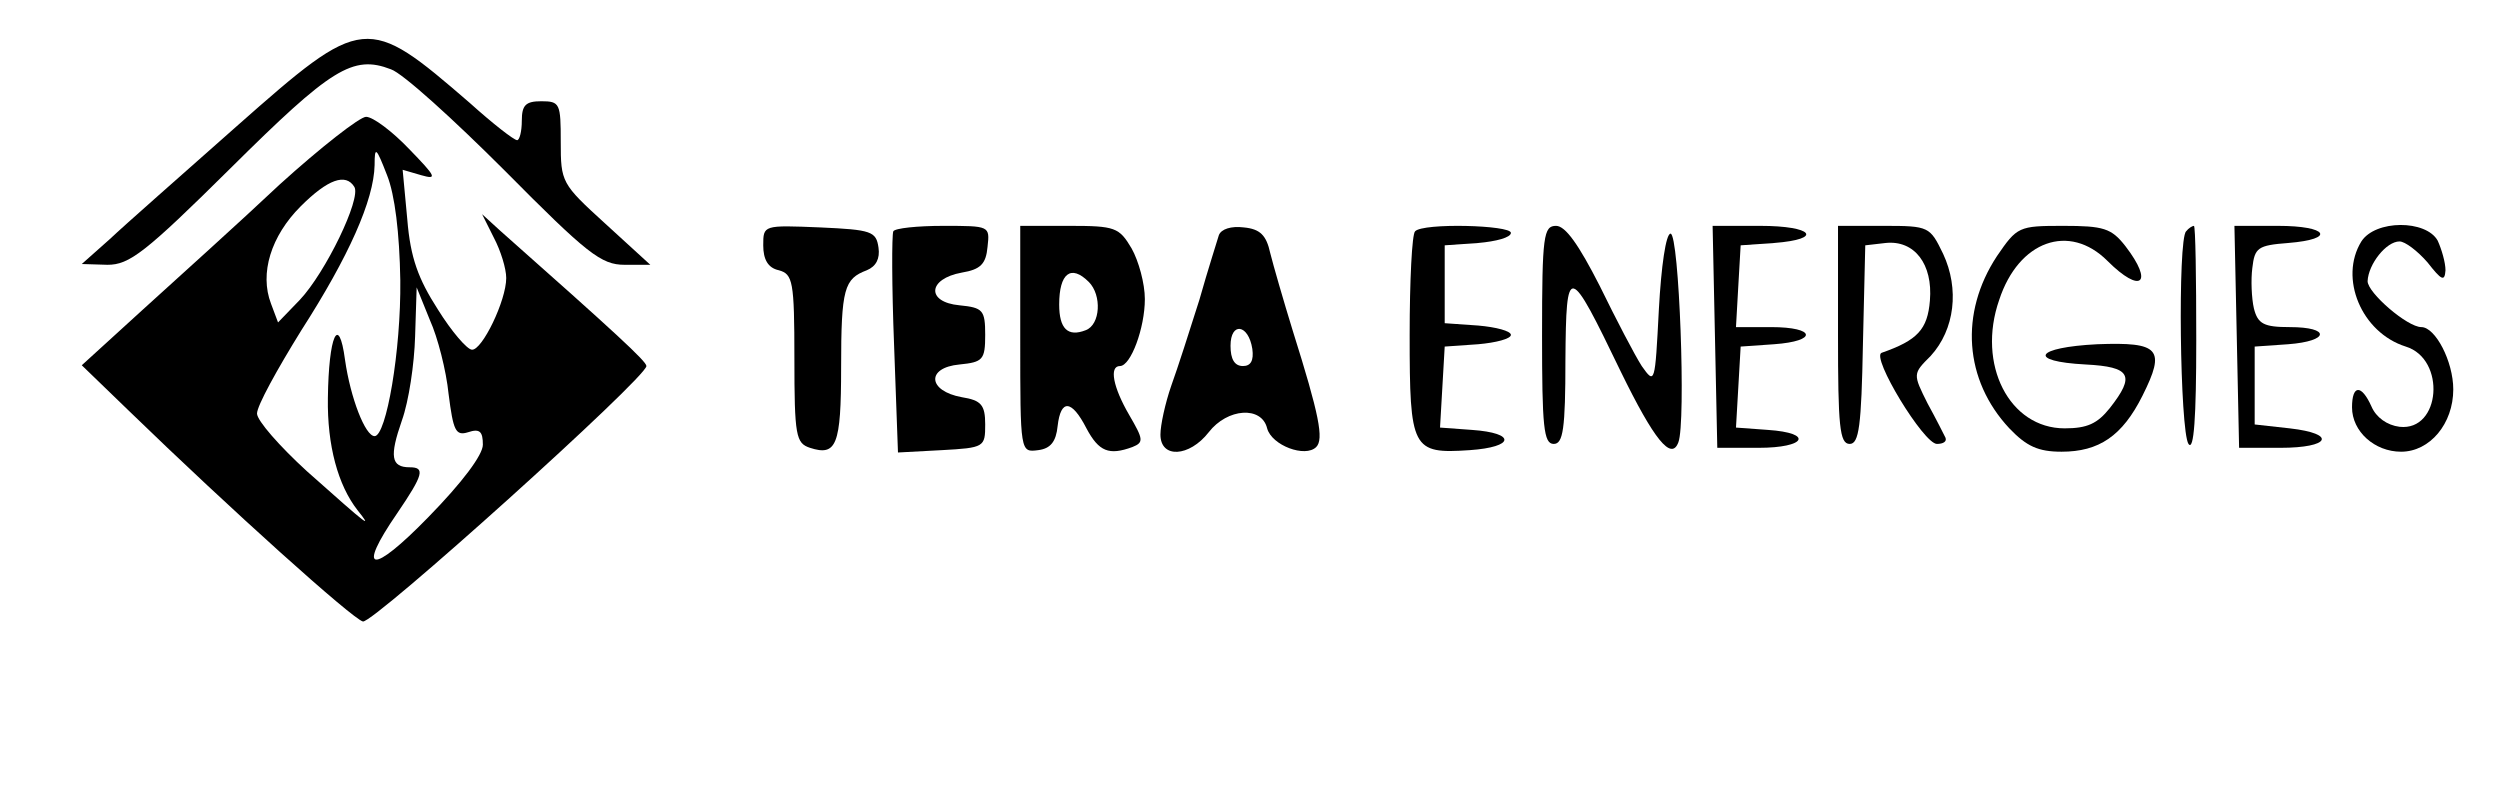 <?xml version="1.0" encoding="UTF-8" standalone="no"?>
<!DOCTYPE svg PUBLIC "-//W3C//DTD SVG 20010904//EN" "http://www.w3.org/TR/2001/REC-SVG-20010904/DTD/svg10.dtd">
<svg version="1.0" xmlns="http://www.w3.org/2000/svg" width="321pt" height="103pt" viewBox="0 0 321 103" preserveAspectRatio="xMidYMid meet">

<g transform="translate(0,103) scale(0.1,-0.1)" fill="#000000" stroke="none">
<path d="M304 868 c-70 -62 -144 -127 -163 -145 l-36 -32 33 -1 c28 0 48 15 158 124 129 128 157 146 206 127 15 -5 80 -64 146 -130 106 -107 124 -121 154 -121 l33 0 -58 53 c-56 51 -57 53 -57 105 0 49 -1 52 -25 52 -20 0 -25 -5 -25 -25 0 -14 -3 -25 -6 -25 -4 0 -31 21 -61 48 -132 114 -136 114 -299 -30z"/>
<path d="M359 793 c-52 -49 -131 -120 -175 -160 l-79 -72 60 -58 c132 -128 288 -268 301 -271 13 -3 364 313 364 328 0 6 -39 42 -188 174 l-23 21 15 -30 c9 -17 16 -40 16 -52 0 -29 -31 -93 -44 -92 -6 0 -26 23 -44 52 -25 39 -35 66 -39 115 l-6 64 24 -7 c21 -6 19 -2 -16 34 -21 22 -46 41 -55 41 -8 0 -58 -39 -111 -87z m155 -123 c1 -90 -18 -200 -33 -200 -12 0 -31 49 -38 98 -8 60 -21 31 -22 -49 -1 -61 13 -112 38 -144 19 -24 17 -23 -65 50 -35 32 -64 65 -64 74 0 10 26 57 57 107 61 95 93 167 94 212 0 25 2 23 16 -13 10 -25 16 -74 17 -135z m-59 120 c9 -15 -37 -110 -70 -145 l-28 -29 -9 24 c-15 39 0 87 38 125 35 35 58 43 69 25z m121 -266 c6 -47 9 -54 25 -49 15 5 19 1 19 -16 0 -13 -26 -48 -70 -93 -73 -75 -93 -72 -40 5 34 50 36 59 16 59 -24 0 -26 14 -10 60 9 25 16 73 17 108 l2 63 17 -42 c10 -22 21 -65 24 -95z"/>
<path d="M980 715 c0 -18 6 -29 20 -32 18 -5 20 -14 20 -113 0 -100 2 -109 20 -115 34 -11 40 3 40 103 0 102 4 114 33 125 12 5 17 15 15 29 -3 21 -9 23 -75 26 -73 3 -73 3 -73 -23z"/>
<path d="M1147 733 c-2 -5 -2 -70 1 -146 l5 -138 56 3 c55 3 56 4 56 33 0 25 -5 31 -30 35 -44 8 -46 38 -3 42 30 3 33 6 33 38 0 32 -3 35 -33 38 -43 4 -41 34 3 42 24 4 31 11 33 33 3 27 3 27 -57 27 -33 0 -62 -3 -64 -7z"/>
<path d="M1310 594 c0 -145 0 -145 23 -142 16 2 23 11 25 31 4 35 18 34 37 -3 16 -30 29 -35 59 -24 15 6 14 10 -4 41 -21 36 -26 63 -12 63 14 0 32 49 32 86 0 20 -8 49 -17 65 -16 27 -21 29 -80 29 l-63 0 0 -146z m88 74 c17 -17 15 -55 -4 -62 -23 -9 -34 2 -34 33 0 40 15 52 38 29z"/>
<path d="M1565 728 c-2 -7 -14 -44 -25 -83 -12 -38 -28 -88 -36 -110 -8 -23 -14 -51 -14 -63 0 -31 37 -29 62 3 24 31 68 34 75 5 6 -22 49 -38 63 -24 10 10 4 41 -30 149 -12 39 -25 84 -29 100 -5 23 -13 31 -34 33 -16 2 -29 -2 -32 -10z m43 -146 c2 -15 -2 -22 -12 -22 -11 0 -16 9 -16 26 0 31 23 28 28 -4z"/>
<path d="M1817 733 c-4 -3 -7 -64 -7 -133 0 -147 3 -153 77 -148 58 4 60 22 3 26 l-41 3 3 52 3 52 43 3 c23 2 42 7 42 12 0 5 -19 10 -42 12 l-43 3 0 50 0 50 43 3 c23 2 42 7 42 13 0 10 -113 13 -123 2z"/>
<path d="M1980 600 c0 -118 2 -140 15 -140 12 0 15 19 15 108 1 125 4 124 71 -15 43 -88 65 -115 74 -91 10 25 1 268 -10 268 -6 0 -12 -42 -15 -97 -5 -96 -5 -97 -22 -73 -9 14 -33 60 -54 103 -27 53 -44 77 -56 77 -16 0 -18 -12 -18 -140z"/>
<path d="M2202 598 l3 -143 53 0 c61 0 71 19 12 23 l-41 3 3 52 3 52 43 3 c56 4 54 22 -4 22 l-45 0 3 53 3 52 43 3 c64 5 50 22 -18 22 l-61 0 3 -142z"/>
<path d="M2360 600 c0 -117 2 -140 15 -140 12 0 15 23 17 128 l3 127 26 3 c37 4 61 -27 57 -74 -3 -37 -16 -51 -62 -67 -14 -5 54 -117 71 -117 8 0 13 3 11 8 -2 4 -12 24 -23 44 -19 38 -19 38 4 61 31 34 37 86 16 131 -17 35 -18 36 -76 36 l-59 0 0 -140z"/>
<path d="M2564 701 c-48 -73 -42 -159 16 -221 22 -23 37 -30 67 -30 48 0 78 20 104 72 30 60 22 69 -58 66 -80 -4 -91 -22 -15 -26 58 -3 64 -14 31 -56 -16 -20 -29 -26 -58 -26 -71 0 -113 82 -84 165 25 76 90 99 139 50 43 -43 60 -29 23 19 -18 23 -28 26 -80 26 -57 0 -59 -1 -85 -39z"/>
<path d="M2807 733 c-11 -10 -8 -256 3 -273 7 -10 10 34 10 133 0 81 -1 147 -3 147 -2 0 -7 -3 -10 -7z"/>
<path d="M2872 598 l3 -143 53 0 c64 0 73 18 12 25 l-45 5 0 50 0 50 43 3 c53 4 55 22 2 22 -33 0 -41 4 -46 24 -3 13 -4 37 -2 52 3 26 7 29 46 32 62 5 51 22 -13 22 l-56 0 3 -142z"/>
<path d="M3032 720 c-29 -47 0 -117 57 -135 52 -16 45 -109 -8 -103 -16 2 -30 12 -36 26 -13 29 -25 28 -25 -1 0 -31 29 -57 63 -57 37 0 67 36 67 80 0 36 -23 80 -41 80 -18 0 -69 44 -69 59 1 22 24 51 41 51 7 0 23 -12 36 -27 18 -23 22 -25 23 -10 0 10 -5 27 -10 38 -15 27 -80 27 -98 -1z"/>
</g>
</svg>